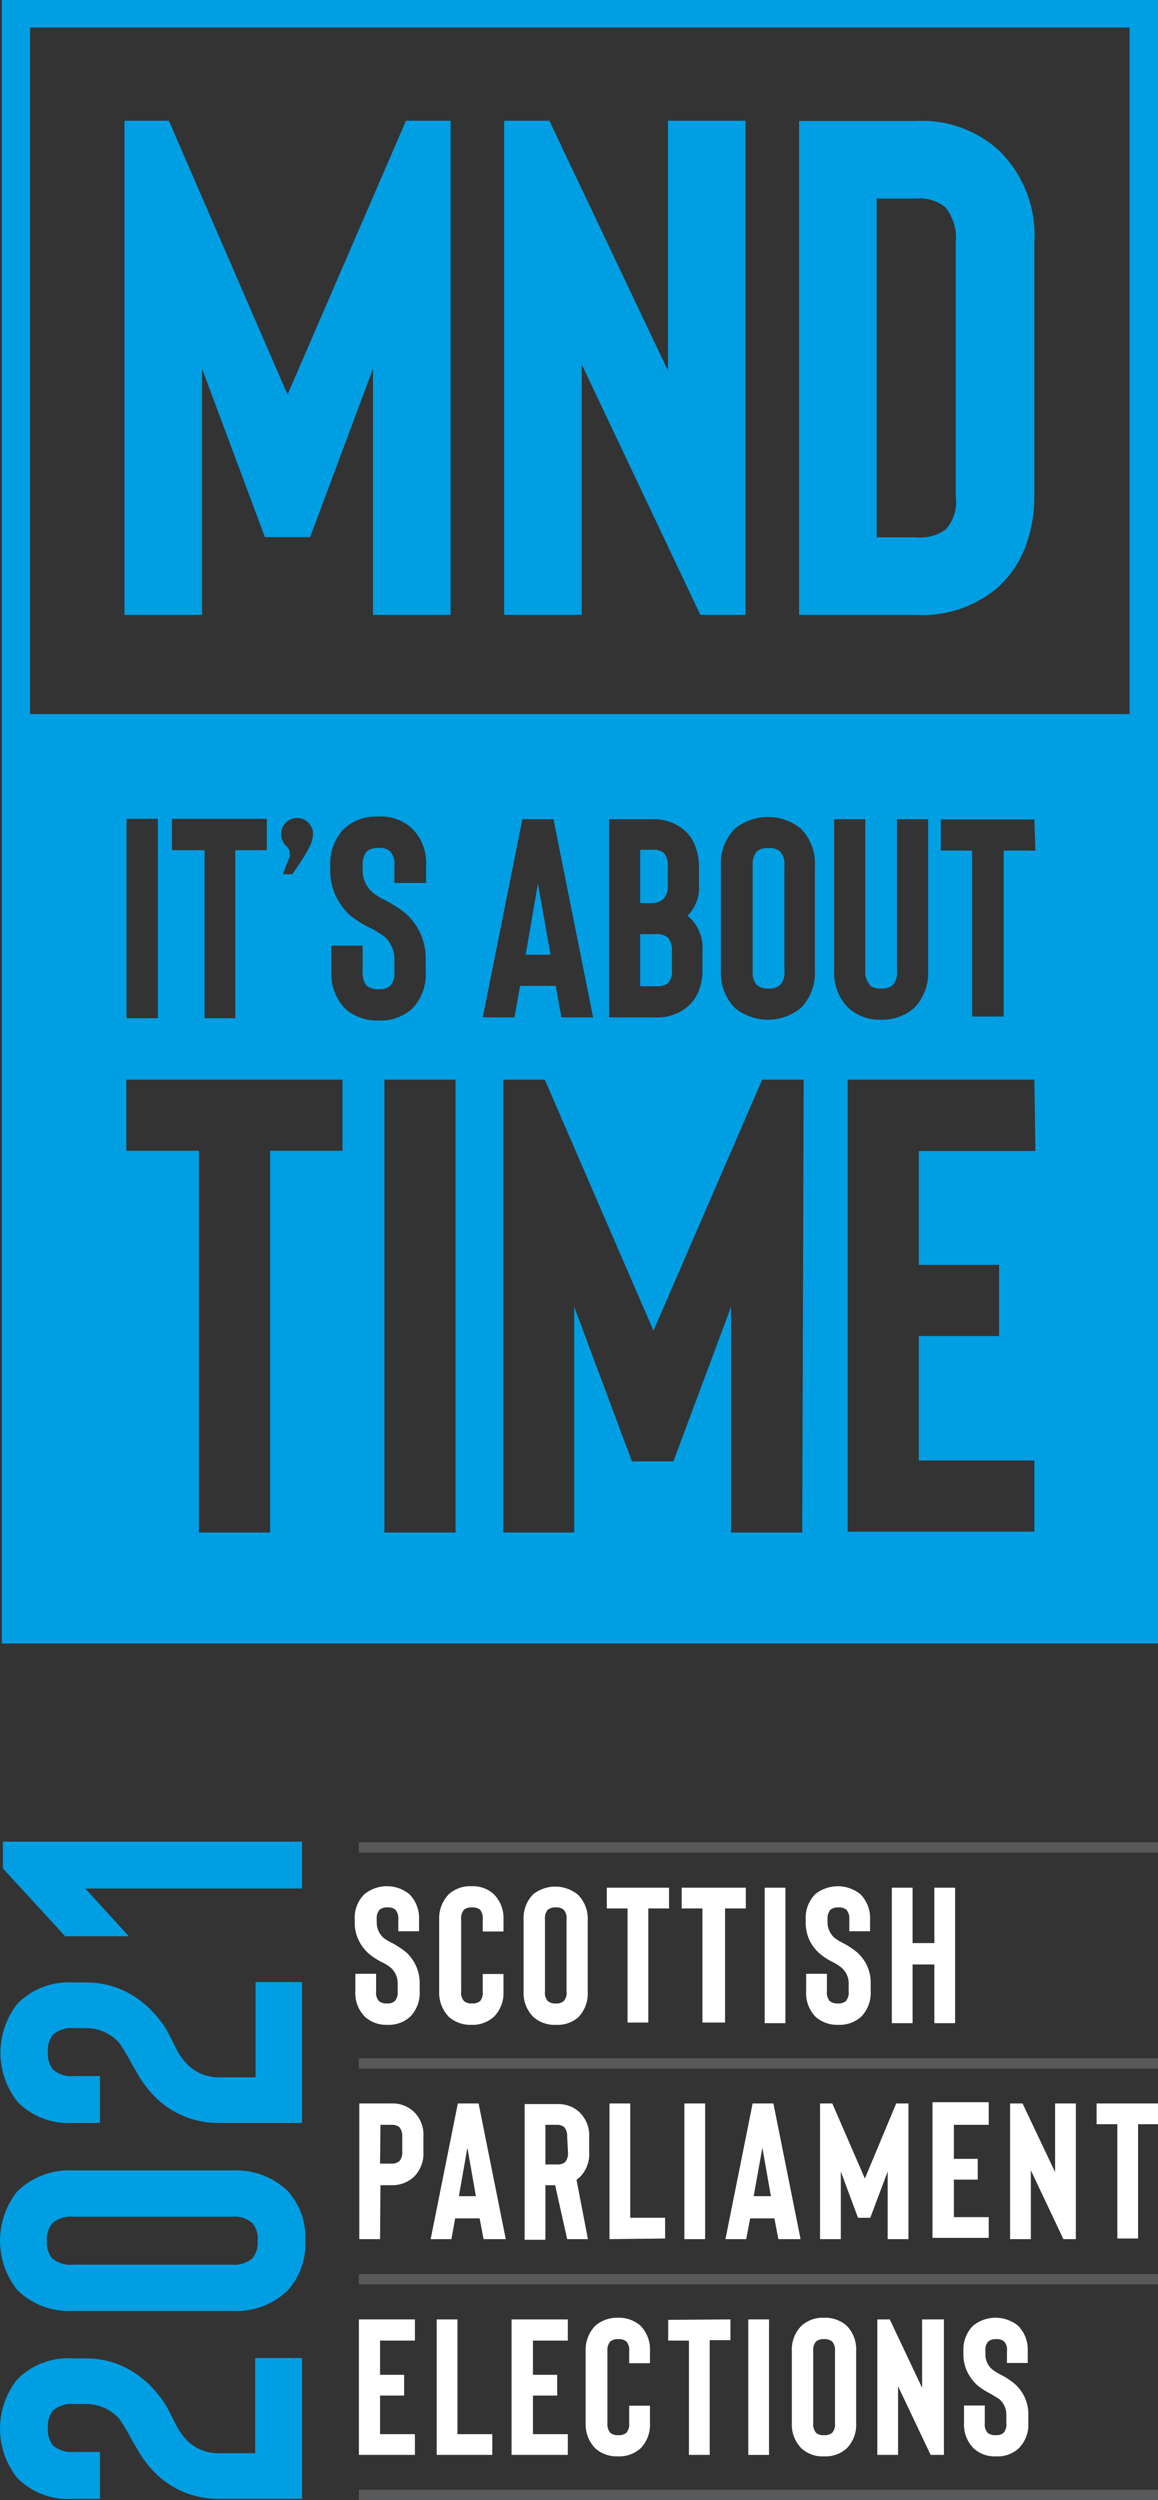 <svg id="Layer_1" data-name="Layer 1" xmlns="http://www.w3.org/2000/svg" viewBox="0 0 55.82 120.51"><rect x="0" y="0" width="55.82" height="120.51" fill="#333333" stroke="none"/><defs><style>.cls-1{fill:#009ee2;}.cls-2{fill:#58595b;}.cls-3{fill:#fff;}</style></defs><title>IAT_logo_AW</title><polygon class="cls-1" points="9.74 17.77 12.77 25.89 14.95 25.89 17.98 17.77 17.98 29.64 21.72 29.64 21.72 5.82 19.57 5.82 13.86 19.02 8.14 5.82 6 5.82 6 29.64 9.74 29.64 9.74 17.77"/><polygon class="cls-1" points="28.04 17.56 33.76 29.64 35.94 29.64 35.94 5.82 32.2 5.82 32.2 17.87 26.48 5.82 24.3 5.82 24.3 29.64 28.04 29.64 28.04 17.56"/><path class="cls-1" d="M85.22,59a5,5,0,0,0,1.32-1.9A6.92,6.92,0,0,0,87,54.59V42.35a5.7,5.7,0,0,0-1.7-4.42,5.51,5.51,0,0,0-4-1.43H75.66V60.31H81.3A5.59,5.59,0,0,0,85.22,59ZM79.4,40.24h1.9a2,2,0,0,1,1.4.41,2.33,2.33,0,0,1,.51,1.7V54.59a2,2,0,0,1-.48,1.6,2.09,2.09,0,0,1-1.43.38H79.4Z" transform="translate(-37.14 -30.67)"/><path class="cls-1" d="M69.12,74a.91.91,0,0,0,.21-.68v-.89a.93.93,0,0,0-.19-.65.86.86,0,0,0-.58-.15H68V74.2h.56A.8.8,0,0,0,69.12,74Z" transform="translate(-37.14 -30.67)"/><path class="cls-1" d="M74.18,71.55a.81.81,0,0,0-.56.16,1,1,0,0,0-.2.68v5.08a.94.94,0,0,0,.2.68.81.81,0,0,0,.56.17.76.76,0,0,0,.56-.17.86.86,0,0,0,.21-.68V72.39a.88.88,0,0,0-.21-.68A.77.77,0,0,0,74.18,71.55Z" transform="translate(-37.14 -30.67)"/><path class="cls-1" d="M68.77,75.7H68v2.51h.77a.85.85,0,0,0,.57-.15.87.87,0,0,0,.19-.65v-.87a.94.94,0,0,0-.2-.68A.81.81,0,0,0,68.77,75.7Z" transform="translate(-37.14 -30.67)"/><polygon class="cls-1" points="25.93 42.59 25.34 46.02 26.54 46.02 25.93 42.59"/><path class="cls-1" d="M37.23,30.67v79.22H93V30.67ZM53.65,86.14H50.16v18.4H46.73V86.14h-3.5V82.71H53.65ZM43.24,79.75V70.14h1.51v9.61Zm2.19-8.1V70.14H50v1.51H48.48v8.1H47v-8.1Zm5.6-.12a.83.83,0,0,1-.34-.66.77.77,0,0,1,1.54,0,1.51,1.51,0,0,1-.22.71,6.76,6.76,0,0,1-.42.7l-.36.53h-.44c0-.06.06-.17.11-.33s.13-.32.2-.5a.4.4,0,0,0,0-.2A.32.32,0,0,0,51,71.53Zm2.76,7.77a2.4,2.4,0,0,1-.68-1.8V76.25h1.51V77.5a1,1,0,0,0,.2.69.83.83,0,0,0,.57.16.78.78,0,0,0,.56-.16.89.89,0,0,0,.2-.69v-.6a1.44,1.44,0,0,0-.5-1.1,5.15,5.15,0,0,0-.58-.36,5.72,5.72,0,0,1-1-.6,3,3,0,0,1-.75-1,2.77,2.77,0,0,1-.26-1.21v-.24a2.4,2.4,0,0,1,.68-1.79,2.25,2.25,0,0,1,1.6-.57A2.23,2.23,0,0,1,57,70.6a2.36,2.36,0,0,1,.68,1.79v.84H56.15v-.84a.88.88,0,0,0-.2-.68.78.78,0,0,0-.56-.17.83.83,0,0,0-.57.17,1,1,0,0,0-.2.68v.24a1.39,1.39,0,0,0,.51,1.08,2.8,2.8,0,0,0,.53.33,5.77,5.77,0,0,1,1,.63,2.87,2.87,0,0,1,1,2.23v.6A2.37,2.37,0,0,1,57,79.3a2.27,2.27,0,0,1-1.59.56A2.29,2.29,0,0,1,53.79,79.3Zm5.31,25.24H55.67V82.71H59.1Zm16.71,0H72.38V93.66l-2.78,7.45h-2l-2.78-7.45v10.88H61.4V82.71h2l5.24,12.1,5.24-12.1h2ZM60.41,79.71l1.91-9.55h1.5l1.91,9.55H64.2l-.27-1.52H62.21l-.27,1.52ZM71,76.54v.87a2.64,2.64,0,0,1-.17,1,1.85,1.85,0,0,1-.52.76,2.23,2.23,0,0,1-1.57.54H66.5V70.16h2.06a2.25,2.25,0,0,1,1.57.53,1.82,1.82,0,0,1,.52.76,2.64,2.64,0,0,1,.18,1v.89a1.87,1.87,0,0,1-.55,1.47A2,2,0,0,1,71,76.54Zm5.42.93a2.4,2.4,0,0,1-.68,1.79,2.52,2.52,0,0,1-3.17,0,2.4,2.4,0,0,1-.68-1.79V72.39a2.36,2.36,0,0,1,.68-1.78,2.52,2.52,0,0,1,3.17,0,2.36,2.36,0,0,1,.68,1.78Zm2.63.68a.79.79,0,0,0,.57.17.81.81,0,0,0,.56-.17.94.94,0,0,0,.2-.68V70.16h1.5v7.31a2.4,2.4,0,0,1-.68,1.79,2.31,2.31,0,0,1-1.58.56,2.23,2.23,0,0,1-1.58-.56,2.37,2.37,0,0,1-.69-1.79V70.16h1.5v7.31A.9.9,0,0,0,79.08,78.15Zm8,8H81.43v5.49H85.3v3.43H81.43v6H87v3.43H78V82.71h9Zm0-14.48H85.52v8H84v-8H82.49v-1.5H87Zm4.54-6.58h-53V32h53Z" transform="translate(-37.14 -30.67)"/><path class="cls-1" d="M51.7,151.12h-4a4.29,4.29,0,0,1-3.33-1.52,5.08,5.08,0,0,1-.59-.84c-.2-.33-.32-.54-.36-.62a7.33,7.33,0,0,0-.54-.89,2.13,2.13,0,0,0-1.56-.7h-.62a1.33,1.33,0,0,0-1,.31,1.16,1.16,0,0,0-.25.84,1.2,1.2,0,0,0,.25.85,1.38,1.38,0,0,0,1,.31h1.26v2.26H40.67a3.46,3.46,0,0,1-2.69-1,3.81,3.81,0,0,1,0-4.77,3.46,3.46,0,0,1,2.69-1h.62a4.21,4.21,0,0,1,1.79.39,4.64,4.64,0,0,1,1.5,1.13,5.72,5.72,0,0,1,.5.65c.12.2.24.43.37.69l.26.5a3.36,3.36,0,0,0,.35.49,2.11,2.11,0,0,0,1.61.72h1.77v-4.59H51.7Z" transform="translate(-37.14 -30.67)"/><path class="cls-1" d="M51.86,138.68a3.36,3.36,0,0,1-.84,2.38,3.55,3.55,0,0,1-2.69,1H40.67a3.55,3.55,0,0,1-2.69-1,3.81,3.81,0,0,1,0-4.77,3.59,3.59,0,0,1,2.69-1h7.66a3.59,3.59,0,0,1,2.69,1A3.37,3.37,0,0,1,51.86,138.68Zm-12.46,0a1.19,1.19,0,0,0,.25.84,1.34,1.34,0,0,0,1,.31h7.66a1.34,1.34,0,0,0,1-.31,1.19,1.19,0,0,0,.25-.84,1.17,1.17,0,0,0-.25-.85,1.33,1.33,0,0,0-1-.31H40.67a1.33,1.33,0,0,0-1,.31A1.17,1.17,0,0,0,39.4,138.68Z" transform="translate(-37.14 -30.67)"/><path class="cls-1" d="M51.7,133h-4a4.29,4.29,0,0,1-3.33-1.52,5.41,5.41,0,0,1-.59-.83l-.36-.63a8.27,8.27,0,0,0-.54-.89,2.13,2.13,0,0,0-1.56-.7h-.62a1.33,1.33,0,0,0-1,.31,1.17,1.17,0,0,0-.25.85,1.19,1.19,0,0,0,.25.84,1.34,1.34,0,0,0,1,.31h1.26V133H40.67A3.46,3.46,0,0,1,38,132a3.81,3.81,0,0,1,0-4.77,3.46,3.46,0,0,1,2.69-1h.62a4.21,4.21,0,0,1,1.79.39,4.64,4.64,0,0,1,1.5,1.13,5.72,5.72,0,0,1,.5.65c.12.2.24.43.37.69s.17.33.26.51a3.27,3.27,0,0,0,.35.48,2.11,2.11,0,0,0,1.61.72h1.77v-4.59H51.7Z" transform="translate(-37.14 -30.67)"/><path class="cls-1" d="M40.28,124l-3-3.27v-1.29H51.7v2.26H41.25l2.1,2.3Z" transform="translate(-37.14 -30.67)"/><rect class="cls-2" x="17.3" y="99.21" width="38.52" height="0.5"/><rect class="cls-2" x="17.3" y="88.8" width="38.52" height="0.5"/><rect class="cls-2" x="17.3" y="109.61" width="38.52" height="0.5"/><rect class="cls-2" x="17.3" y="120.01" width="38.52" height="0.5"/><path class="cls-3" d="M55.46,138.6h-1v-6.54H56a1.5,1.5,0,0,1,1.09.4,1.55,1.55,0,0,1,.46,1.21v.71a1.58,1.58,0,0,1-.46,1.22A1.53,1.53,0,0,1,56,136h-.52Zm0-3.64H56a.54.54,0,0,0,.39-.12.62.62,0,0,0,.14-.46v-.71a.68.68,0,0,0-.14-.47.59.59,0,0,0-.39-.11h-.52Z" transform="translate(-37.14 -30.67)"/><path class="cls-3" d="M60.45,138.6l-.19-1H59.08l-.18,1h-1l1.31-6.54h1l1.31,6.54Zm-1.19-2.07h.82l-.41-2.34Z" transform="translate(-37.14 -30.67)"/><path class="cls-3" d="M65.48,138.6h-1L63.9,136h-.47v2.63h-1v-6.54H64a1.49,1.49,0,0,1,1.08.4,1.55,1.55,0,0,1,.46,1.21v.7a1.56,1.56,0,0,1-.46,1.22l-.15.12Zm-1-4.93a.68.68,0,0,0-.14-.47.57.57,0,0,0-.38-.11h-.53V135H64a.57.57,0,0,0,.38-.11.66.66,0,0,0,.14-.47Z" transform="translate(-37.14 -30.67)"/><path class="cls-3" d="M66.52,138.6v-6.54h1v5.51h1.68v1Z" transform="translate(-37.14 -30.67)"/><path class="cls-3" d="M70.13,138.6v-6.54h1v6.54Z" transform="translate(-37.14 -30.67)"/><path class="cls-3" d="M74.66,138.6l-.19-1H73.3l-.19,1h-1l1.31-6.54h1l1.31,6.54Zm-1.19-2.07h.83l-.41-2.34Z" transform="translate(-37.14 -30.67)"/><path class="cls-3" d="M80.34,132.06h.59v6.54h-1v-3.26l-.84,2.23h-.59l-.83-2.23v3.26h-1v-6.54h.59l1.57,3.62Z" transform="translate(-37.14 -30.67)"/><path class="cls-3" d="M84.8,133.09H83.12v1.64h1.15v1H83.12v1.81H84.8v1H82.09v-6.54H84.8Z" transform="translate(-37.14 -30.67)"/><path class="cls-3" d="M89,132.06v6.54h-.6l-1.57-3.32v3.32h-1v-6.54h.6L88,135.37v-3.31Z" transform="translate(-37.14 -30.67)"/><path class="cls-3" d="M93,132.06v1h-1v5.51h-1v-5.51h-1v-1Z" transform="translate(-37.14 -30.67)"/><path class="cls-3" d="M55.82,128.27a1.53,1.53,0,0,1-1.08-.38,1.6,1.6,0,0,1-.47-1.23v-.85h1v.85a.6.6,0,0,0,.14.47.56.56,0,0,0,.38.11.54.54,0,0,0,.38-.11.63.63,0,0,0,.14-.47v-.41a1,1,0,0,0-.34-.74,2.22,2.22,0,0,0-.4-.25,3.4,3.4,0,0,1-.64-.41,2,2,0,0,1-.51-.68,1.89,1.89,0,0,1-.18-.82v-.16a1.59,1.59,0,0,1,.47-1.22,1.72,1.72,0,0,1,2.16,0,1.63,1.63,0,0,1,.47,1.22v.57h-1v-.57a.64.64,0,0,0-.14-.47.54.54,0,0,0-.38-.11.56.56,0,0,0-.38.11.62.62,0,0,0-.14.47v.16a1,1,0,0,0,.34.74,2.49,2.49,0,0,0,.37.22,4.67,4.67,0,0,1,.67.43,2,2,0,0,1,.69,1.51v.41a1.63,1.63,0,0,1-.47,1.23A1.53,1.53,0,0,1,55.82,128.27Z" transform="translate(-37.14 -30.67)"/><path class="cls-3" d="M59.86,128.27a1.56,1.56,0,0,1-1.08-.38,1.68,1.68,0,0,1-.47-1.23v-3.47a1.66,1.66,0,0,1,.47-1.22,1.52,1.52,0,0,1,1.08-.38,1.49,1.49,0,0,1,1.08.38,1.63,1.63,0,0,1,.47,1.22v.58h-1v-.58a.64.64,0,0,0-.13-.47.59.59,0,0,0-.39-.11.57.57,0,0,0-.38.11.62.62,0,0,0-.14.47v3.47a.6.6,0,0,0,.14.47.57.57,0,0,0,.38.11.59.59,0,0,0,.39-.11.63.63,0,0,0,.13-.47v-.84h1v.84a1.63,1.63,0,0,1-.47,1.23A1.53,1.53,0,0,1,59.86,128.27Z" transform="translate(-37.14 -30.67)"/><path class="cls-3" d="M63.93,128.27a1.53,1.53,0,0,1-1.08-.38,1.63,1.63,0,0,1-.47-1.23v-3.47a1.63,1.63,0,0,1,.47-1.22A1.72,1.72,0,0,1,65,122a1.63,1.63,0,0,1,.47,1.22v3.47a1.63,1.63,0,0,1-.47,1.23A1.53,1.53,0,0,1,63.93,128.27Zm0-5.66a.56.56,0,0,0-.38.11.62.62,0,0,0-.14.47v3.47a.6.6,0,0,0,.14.47.56.56,0,0,0,.38.11.54.54,0,0,0,.38-.11.59.59,0,0,0,.14-.47v-3.47a.6.6,0,0,0-.14-.47A.54.54,0,0,0,63.93,122.61Z" transform="translate(-37.14 -30.67)"/><path class="cls-3" d="M69.39,121.66v1h-1v5.5h-1v-5.5h-1v-1Z" transform="translate(-37.14 -30.67)"/><path class="cls-3" d="M73.09,121.66v1h-1v5.5H71v-5.5H70v-1Z" transform="translate(-37.14 -30.67)"/><path class="cls-3" d="M74,128.19v-6.53h1v6.53Z" transform="translate(-37.14 -30.67)"/><path class="cls-3" d="M77.55,128.27a1.57,1.57,0,0,1-1.09-.38,1.63,1.63,0,0,1-.46-1.23v-.85h1v.85a.64.64,0,0,0,.14.47.59.59,0,0,0,.39.11.56.56,0,0,0,.38-.11.63.63,0,0,0,.14-.47v-.41a1,1,0,0,0-.35-.74,2.41,2.41,0,0,0-.39-.25,3.1,3.1,0,0,1-.64-.41,2,2,0,0,1-.52-.68,2,2,0,0,1-.17-.82v-.16a1.62,1.62,0,0,1,.46-1.22,1.74,1.74,0,0,1,2.17,0,1.63,1.63,0,0,1,.47,1.22v.57h-1v-.57a.64.64,0,0,0-.14-.47.56.56,0,0,0-.38-.11.59.59,0,0,0-.39.11.66.66,0,0,0-.14.47v.16a1,1,0,0,0,.35.74,2.83,2.83,0,0,0,.36.22,3.73,3.73,0,0,1,.67.43,1.93,1.93,0,0,1,.7,1.51v.41a1.63,1.63,0,0,1-.47,1.23A1.56,1.56,0,0,1,77.55,128.27Z" transform="translate(-37.14 -30.67)"/><path class="cls-3" d="M82.18,121.66h1v6.53h-1v-2.83H81.13v2.83h-1v-6.53h1v2.67h1.05Z" transform="translate(-37.14 -30.67)"/><path class="cls-3" d="M57.14,143.49H55.46v1.65h1.16v1H55.46V148h1.68v1h-2.7v-6.53h2.7Z" transform="translate(-37.14 -30.67)"/><path class="cls-3" d="M58.19,149v-6.53h1V148h1.68v1Z" transform="translate(-37.14 -30.67)"/><path class="cls-3" d="M64.51,143.49H62.83v1.65H64v1H62.83V148h1.68v1H61.8v-6.53h2.71Z" transform="translate(-37.14 -30.67)"/><path class="cls-3" d="M66.92,149.07a1.55,1.55,0,0,1-1.08-.38,1.66,1.66,0,0,1-.47-1.22V144a1.68,1.68,0,0,1,.47-1.23,1.6,1.6,0,0,1,1.08-.38,1.57,1.57,0,0,1,1.09.38,1.63,1.63,0,0,1,.46,1.23v.58h-1V144a.63.63,0,0,0-.14-.47.59.59,0,0,0-.39-.11.57.57,0,0,0-.38.11.64.64,0,0,0-.14.47v3.47a.66.66,0,0,0,.14.47.57.57,0,0,0,.38.11.59.59,0,0,0,.39-.11.63.63,0,0,0,.14-.47v-.84h1v.84a1.61,1.61,0,0,1-.46,1.22A1.53,1.53,0,0,1,66.92,149.07Z" transform="translate(-37.14 -30.67)"/><path class="cls-3" d="M72.35,142.47v1h-1V149h-1v-5.51h-1v-1Z" transform="translate(-37.14 -30.67)"/><path class="cls-3" d="M73.21,149v-6.53h1V149Z" transform="translate(-37.14 -30.67)"/><path class="cls-3" d="M76.86,149.07a1.49,1.49,0,0,1-1.08-.38,1.61,1.61,0,0,1-.47-1.22V144a1.63,1.63,0,0,1,.47-1.23,1.53,1.53,0,0,1,1.08-.38,1.57,1.57,0,0,1,1.09.38,1.63,1.63,0,0,1,.46,1.23v3.47a1.61,1.61,0,0,1-.46,1.22A1.53,1.53,0,0,1,76.86,149.07Zm0-5.65a.57.57,0,0,0-.38.11.64.64,0,0,0-.14.47v3.47a.66.66,0,0,0,.14.47.57.57,0,0,0,.38.11.59.59,0,0,0,.39-.11.63.63,0,0,0,.14-.47V144a.63.63,0,0,0-.14-.47A.59.59,0,0,0,76.86,143.42Z" transform="translate(-37.14 -30.67)"/><path class="cls-3" d="M82.64,142.47V149H82l-1.57-3.31V149h-1v-6.53h.6l1.56,3.3v-3.3Z" transform="translate(-37.14 -30.67)"/><path class="cls-3" d="M85.16,149.07a1.49,1.49,0,0,1-1.08-.38,1.61,1.61,0,0,1-.47-1.22v-.85h1v.85a.62.62,0,0,0,.14.47.57.57,0,0,0,.38.11.54.54,0,0,0,.38-.11.59.59,0,0,0,.14-.47v-.41a1,1,0,0,0-.34-.75l-.39-.24a3.74,3.74,0,0,1-.65-.41,2.21,2.21,0,0,1-.51-.68,1.92,1.92,0,0,1-.18-.82V144a1.63,1.63,0,0,1,.47-1.23,1.72,1.72,0,0,1,2.16,0,1.63,1.63,0,0,1,.47,1.23v.57h-1V144a.59.59,0,0,0-.14-.47.54.54,0,0,0-.38-.11.57.57,0,0,0-.38.11.6.6,0,0,0-.14.47v.16a.94.94,0,0,0,.34.73,2.89,2.89,0,0,0,.37.23,3.39,3.39,0,0,1,.67.43,1.94,1.94,0,0,1,.69,1.51v.41a1.61,1.61,0,0,1-.47,1.22A1.49,1.49,0,0,1,85.16,149.07Z" transform="translate(-37.14 -30.67)"/></svg>